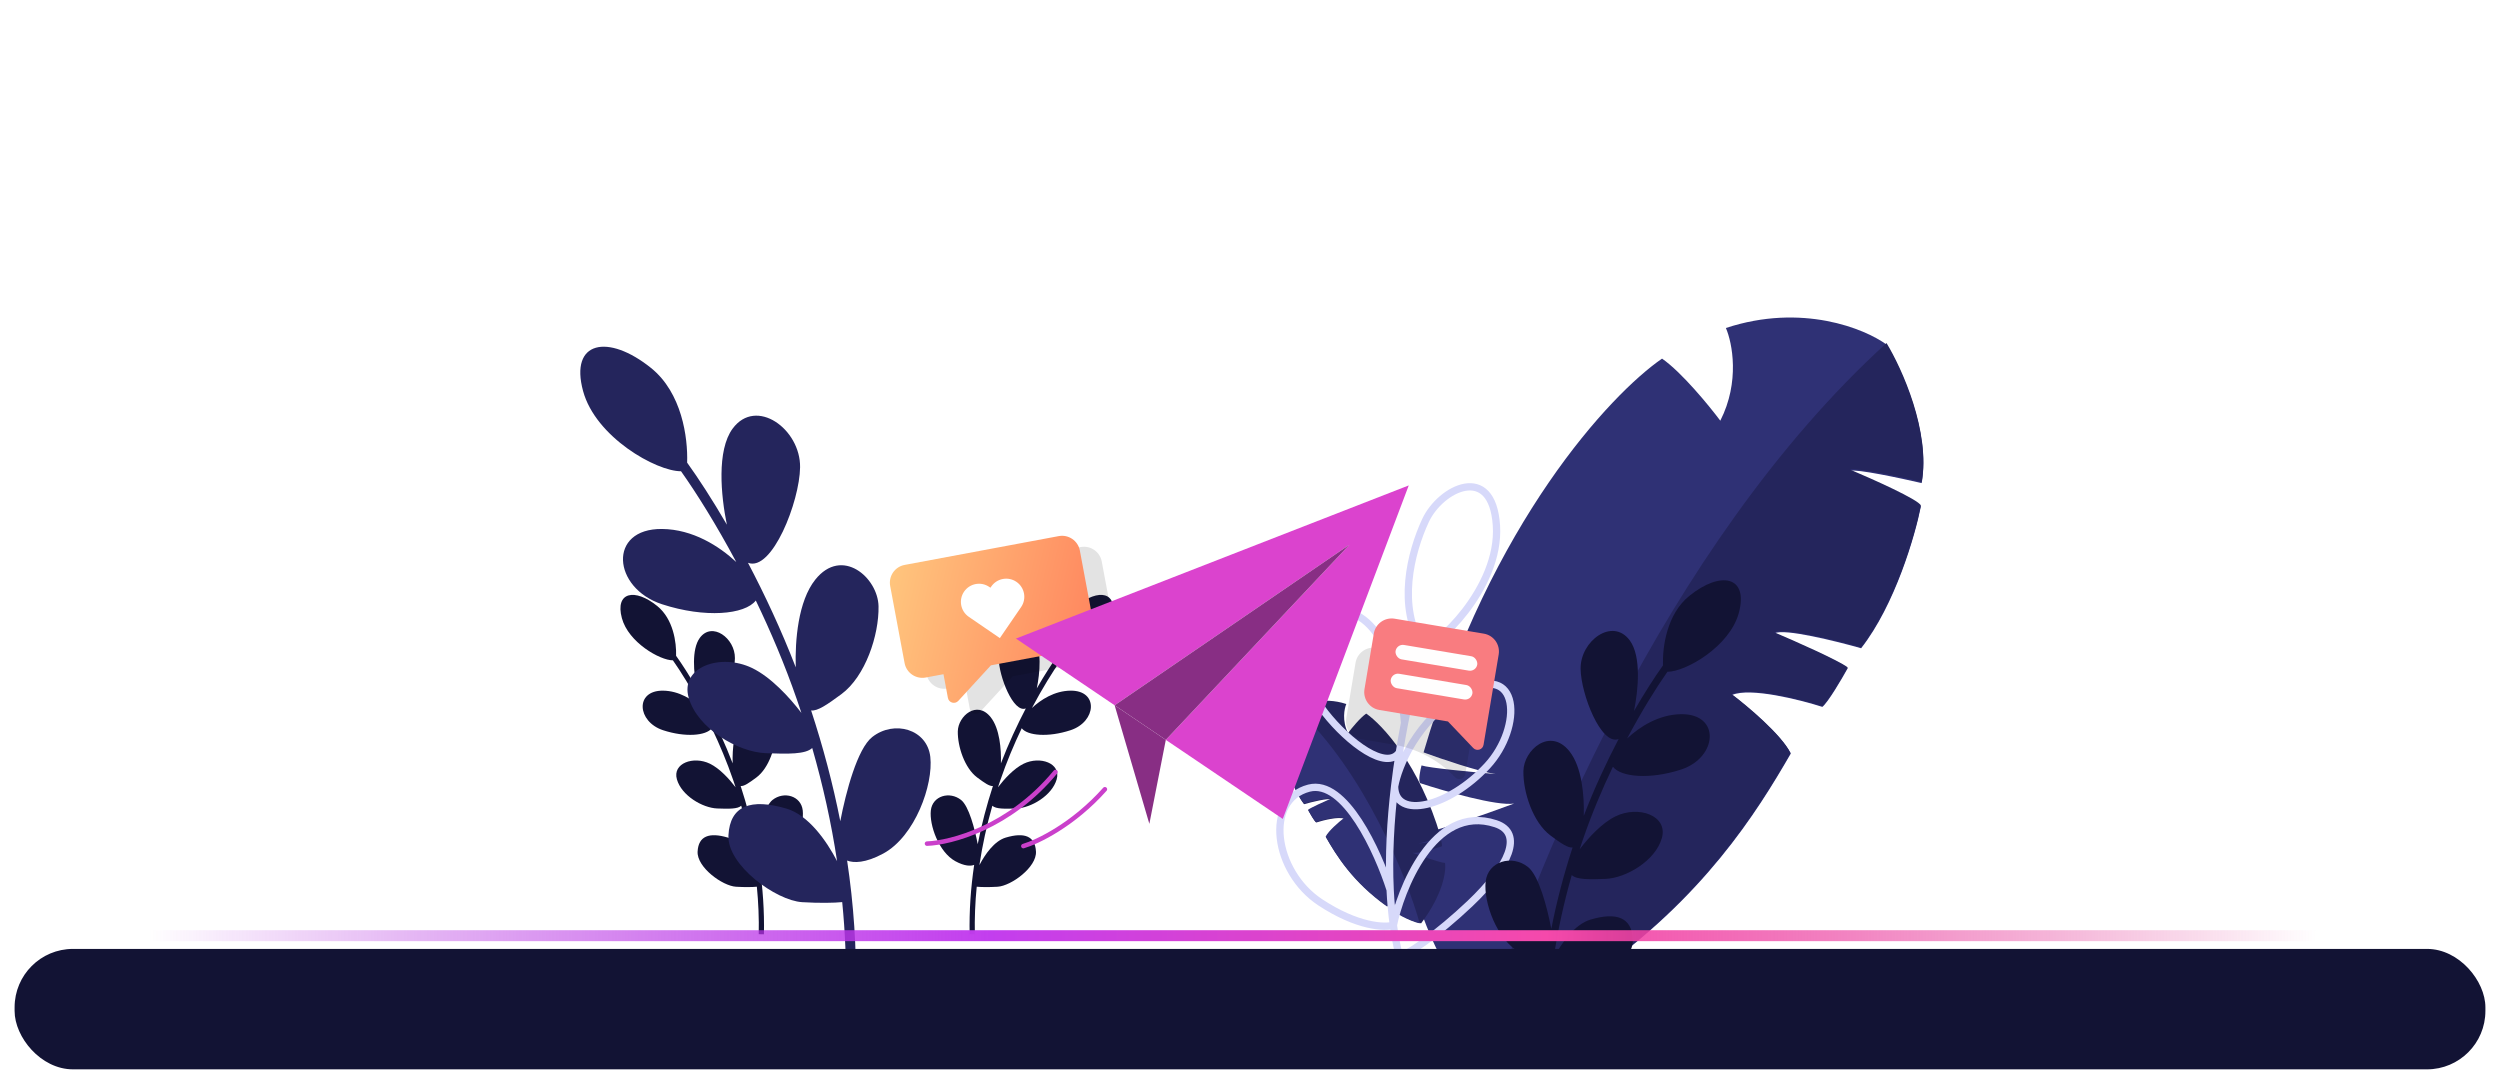 <svg width="685" height="297" viewBox="0 0 685 297" fill="none" xmlns="http://www.w3.org/2000/svg">
<path d="M290.625 180.93C288.433 184.045 285.61 188.581 282.743 193.998C285.167 191.723 288.933 189.282 293.336 189.239C301.097 189.164 300.426 197.742 293.336 200.075C287.192 202.096 281.513 201.575 279.953 199.539C277.839 203.966 275.805 208.786 274.096 213.776C273.998 214.062 273.901 214.35 273.804 214.638C273.684 214.997 273.565 215.356 273.448 215.716C275.156 213.464 277.798 210.561 280.486 209.255C284.977 207.073 290.798 209.105 289.529 213.545C288.261 217.984 282.514 221.37 278.484 221.521C275.362 221.638 272.868 221.69 271.902 220.771C270.377 226.119 269.175 231.562 268.354 237.057C269.857 234.133 272.441 230.426 275.573 229.497C280.648 227.992 283.634 229.046 283.857 233.335C284.081 237.624 277.066 242.741 273.334 242.967C270.831 243.118 268.727 243.072 267.622 242.956C267.197 247.279 267.016 251.624 267.108 255.97L265.68 256C265.546 249.63 265.988 243.267 266.921 236.976C265.983 237.344 264.31 237.356 261.766 235.969C257.214 233.486 254.602 226.036 255.05 222.048C255.497 218.06 260.199 216.705 263.334 219.188C265.463 220.875 267.091 227.092 267.897 231.311C268.954 225.914 270.359 220.585 272.059 215.367C271.136 215.477 269.78 214.54 267.737 213.018C264.304 210.459 262.363 204.515 262.438 200.376C262.513 196.237 267.662 191.722 271.469 196.538C273.909 199.626 274.37 205.27 274.253 209.16C276.321 203.763 278.701 198.648 281.071 194.108C277.641 195.454 273.7 185.31 273.633 180.36C273.558 174.867 279.902 170.201 283.26 174.791C285.55 177.92 284.931 184.452 284.082 188.618C286.173 184.992 288.143 181.943 289.752 179.689C289.633 176.054 290.506 169.63 294.903 166.063C301.023 161.096 306.545 162.15 304.605 169.373C302.82 176.018 294.152 180.944 290.625 180.93Z" fill="#121334"/>
<path d="M184.375 180.93C186.567 184.045 189.39 188.581 192.257 193.998C189.833 191.723 186.067 189.282 181.664 189.239C173.903 189.164 174.574 197.742 181.664 200.075C187.808 202.096 193.487 201.575 195.047 199.539C197.161 203.966 199.195 208.786 200.904 213.776C201.002 214.062 201.099 214.35 201.196 214.638C201.316 214.997 201.435 215.356 201.552 215.716C199.844 213.464 197.202 210.561 194.514 209.255C190.023 207.073 184.202 209.105 185.471 213.545C186.739 217.984 192.486 221.37 196.516 221.521C199.638 221.638 202.132 221.69 203.098 220.771C204.623 226.119 205.825 231.562 206.646 237.057C205.143 234.133 202.559 230.426 199.427 229.497C194.352 227.992 191.366 229.046 191.143 233.335C190.919 237.624 197.934 242.741 201.666 242.967C204.169 243.118 206.273 243.072 207.378 242.956C207.803 247.279 207.984 251.624 207.892 255.97L209.32 256C209.454 249.63 209.012 243.267 208.079 236.976C209.017 237.344 210.69 237.356 213.234 235.969C217.786 233.486 220.398 226.036 219.95 222.048C219.503 218.06 214.801 216.705 211.666 219.188C209.537 220.875 207.909 227.092 207.103 231.311C206.046 225.914 204.641 220.585 202.941 215.367C203.864 215.477 205.22 214.54 207.263 213.018C210.696 210.459 212.637 204.515 212.562 200.376C212.487 196.237 207.338 191.722 203.531 196.538C201.091 199.626 200.63 205.27 200.747 209.16C198.679 203.763 196.299 198.648 193.929 194.108C197.359 195.454 201.3 185.31 201.367 180.36C201.442 174.867 195.098 170.201 191.74 174.791C189.45 177.92 190.069 184.452 190.918 188.618C188.827 184.992 186.857 181.943 185.248 179.689C185.367 176.054 184.494 169.63 180.097 166.063C173.977 161.096 168.455 162.15 170.395 169.373C172.18 176.018 180.848 180.944 184.375 180.93Z" fill="#121334"/>
<path d="M186.6 129.124C190.808 135.054 196.228 143.685 201.734 153.996C197.08 149.666 189.848 145.02 181.396 144.939C166.493 144.796 167.783 161.122 181.396 165.562C193.192 169.409 204.096 168.417 207.089 164.543C211.149 172.967 215.054 182.141 218.335 191.639C218.523 192.183 218.71 192.73 218.895 193.279C219.126 193.961 219.354 194.645 219.58 195.33C216.301 191.045 211.228 185.52 206.068 183.034C197.444 178.881 186.268 182.748 188.704 191.198C191.14 199.648 202.173 206.092 209.911 206.379C215.904 206.601 220.694 206.701 222.549 204.952C225.477 215.129 227.784 225.489 229.361 235.947C226.474 230.383 221.514 223.328 215.499 221.56C205.755 218.695 200.024 220.7 199.594 228.864C199.164 237.027 212.633 246.766 219.798 247.195C224.605 247.484 228.644 247.395 230.766 247.175C231.582 255.403 231.928 263.672 231.753 271.943L234.495 272C234.752 259.877 233.904 247.767 232.111 235.793C233.913 236.494 237.124 236.517 242.008 233.876C250.749 229.15 255.765 214.972 254.905 207.381C254.045 199.791 245.018 197.213 238.999 201.939C234.912 205.149 231.786 216.982 230.238 225.011C228.209 214.74 225.511 204.598 222.247 194.666C224.019 194.875 226.622 193.093 230.545 190.195C237.136 185.326 240.862 174.012 240.719 166.135C240.576 158.258 230.688 149.665 223.38 158.831C218.696 164.707 217.809 175.45 218.035 182.853C214.063 172.581 209.495 162.846 204.944 154.205C211.529 156.766 219.096 137.461 219.225 128.04C219.368 117.585 207.188 108.705 200.74 117.442C196.345 123.397 197.532 135.829 199.162 143.757C195.148 136.856 191.366 131.052 188.275 126.763C188.505 119.845 186.828 107.619 178.386 100.829C166.636 91.376 156.033 93.381 159.758 107.13C163.185 119.777 179.828 129.152 186.6 129.124Z" fill="#24255C"/>
<path d="M516.925 94.418C521.142 101.339 528.969 118.618 526.543 132.371C520.692 131.01 508.587 128.433 506.978 129.019C513.174 131.627 525.714 137.237 526.311 138.816C524.729 146.8 519.241 165.739 509.949 177.623C503.143 175.686 488.882 172.153 486.287 173.517C491.917 175.907 503.8 181.164 506.29 183.071C504.614 186.1 500.874 192.465 499.324 193.688C493.165 191.715 479.599 188.299 474.605 190.416C478.907 193.664 488.144 201.425 490.669 206.492C481.315 222.693 466.768 246.009 436.512 267.141C434.122 266.465 428.601 265.412 427.186 264.251C429.061 266.187 433.093 269.269 434.505 269.294C429.499 272.388 417.09 279.899 407.21 282C387.692 256.182 385.088 235.979 386.225 229.104C391.562 228.538 407.546 222.913 414.871 220.172C410.156 220.93 395.741 216.76 389.122 214.581C388.556 213.889 389.138 211.058 389.5 209.729C391.543 210.409 402.946 211.508 409.792 212.095C404.934 211.342 394.997 207.971 390.056 206.159C408.496 143.115 441.303 107.959 455.402 98.261C460.776 101.991 468.281 111.156 471.362 115.272C476.788 104.617 474.643 93.899 472.893 89.872C493.719 83.008 510.925 90.043 516.925 94.418Z" fill="#2F3175"/>
<path d="M516.907 94C455.868 149.472 418.203 242.447 407 282C416.897 279.895 429.328 272.367 434.343 269.265C432.928 269.241 428.89 266.152 427.011 264.211C428.428 265.375 433.959 266.43 436.354 267.108C466.662 245.928 481.235 222.561 490.605 206.324C488.076 201.246 478.823 193.467 474.513 190.212C479.516 188.09 493.106 191.514 499.276 193.491C500.829 192.266 504.575 185.886 506.253 182.85C503.759 180.939 491.855 175.67 486.215 173.275C488.815 171.908 503.101 175.449 509.919 177.39C519.228 165.48 524.725 146.499 526.31 138.497C525.712 136.915 513.15 131.291 506.943 128.677C508.554 128.091 520.681 130.673 526.543 132.037C528.972 118.253 521.132 100.936 516.907 94Z" fill="#24255C"/>
<path d="M355.144 194.321C353.828 196.485 351.386 201.891 352.142 206.193C353.969 205.767 357.746 204.961 358.248 205.144C356.315 205.96 352.401 207.715 352.215 208.209C352.709 210.707 354.421 216.631 357.321 220.349C359.445 219.743 363.895 218.638 364.705 219.064C362.948 219.812 359.24 221.456 358.463 222.053C358.986 223.001 360.153 224.992 360.636 225.374C362.558 224.757 366.792 223.688 368.35 224.351C367.008 225.367 364.125 227.795 363.337 229.38C366.256 234.448 370.796 241.741 380.237 248.352C380.983 248.14 382.706 247.811 383.148 247.448C382.562 248.053 381.304 249.017 380.864 249.025C382.426 249.993 386.298 252.343 389.381 253C395.472 244.924 396.285 238.604 395.93 236.453C394.264 236.276 389.277 234.516 386.991 233.659C388.462 233.896 392.96 232.592 395.026 231.91C395.202 231.693 395.021 230.808 394.908 230.392C394.27 230.605 390.712 230.949 388.575 231.132C390.091 230.897 393.192 229.842 394.734 229.275C388.98 209.554 378.742 198.556 374.343 195.523C372.666 196.689 370.324 199.557 369.362 200.844C367.669 197.511 368.338 194.158 368.885 192.899C362.385 190.751 357.016 192.952 355.144 194.321Z" fill="#24255C"/>
<path d="M355.112 194C373.932 211.409 385.546 240.587 389 253C385.948 252.339 382.115 249.977 380.569 249.003C381.005 248.996 382.251 248.026 382.83 247.417C382.393 247.783 380.688 248.114 379.949 248.326C370.604 241.68 366.111 234.346 363.222 229.251C364.002 227.657 366.855 225.216 368.183 224.194C366.641 223.528 362.451 224.603 360.548 225.223C360.069 224.839 358.915 222.837 358.397 221.884C359.166 221.284 362.836 219.631 364.575 218.879C363.774 218.45 359.369 219.561 357.267 220.17C354.396 216.432 352.702 210.476 352.213 207.964C352.397 207.468 356.271 205.703 358.184 204.883C357.687 204.699 353.948 205.509 352.141 205.937C351.392 201.611 353.809 196.177 355.112 194Z" fill="#2F3175"/>
<path d="M389.866 177.267C392.845 178.028 411.147 161.325 410.02 143.988C408.893 126.65 394.691 133.828 390.597 142.607C386.503 151.387 382.751 166.402 389.866 177.267ZM389.866 177.267C388.244 182.69 386.428 189.915 384.846 198.101M382.12 215.507C383.067 210.09 388.119 197.4 400.758 189.97C416.558 180.683 417.324 199.242 407.515 209.842C396.965 221.244 382.242 224.66 382.12 215.507ZM382.12 215.507C382.498 212.323 382.94 209.189 383.427 206.14M382.12 215.507C381.015 224.821 380.454 234.554 380.899 243.799M384.846 198.101C384.345 200.693 383.867 203.382 383.427 206.14M384.846 198.101C384.132 188.35 379.697 168.553 367.669 167.371C352.635 165.893 356.511 186.943 363.048 195.269C369.584 203.595 379.986 211.283 383.427 206.14M380.899 243.799C377.593 233.452 368.515 213.398 358.657 215.949C346.336 219.139 349.027 238.841 361.742 247.228C371.914 253.937 379.345 254.221 381.789 253.524M380.899 243.799C381.059 247.117 381.348 250.373 381.789 253.524M381.789 253.524C383.582 244.476 392.61 220.005 409.825 225.7C417.532 228.25 413.57 237.347 402.735 247.616C394.254 255.655 384.626 262.616 383.349 261.704M381.789 253.524C382.183 256.345 382.698 259.081 383.349 261.704M383.349 261.704C384.408 265.967 385.826 269.929 387.67 273.46" stroke="#D7D9FA" stroke-width="2" stroke-linecap="round" stroke-linejoin="round"/>
<path d="M456.875 184.067C453.806 188.423 449.854 194.763 445.84 202.337C449.233 199.156 454.507 195.744 460.67 195.684C471.536 195.579 470.596 207.572 460.67 210.834C452.069 213.66 444.118 212.931 441.935 210.085C438.974 216.273 436.128 223.012 433.735 229.989C433.598 230.389 433.462 230.791 433.326 231.194C433.158 231.695 432.992 232.197 432.827 232.7C435.218 229.553 438.917 225.494 442.68 223.668C448.968 220.618 457.117 223.458 455.341 229.665C453.565 235.872 445.52 240.606 439.877 240.817C435.507 240.98 432.015 241.053 430.662 239.769C428.527 247.245 426.845 254.855 425.695 262.537C427.8 258.45 431.417 253.267 435.803 251.968C442.908 249.864 447.087 251.337 447.4 257.334C447.714 263.33 437.892 270.484 432.668 270.8C429.163 271.012 426.218 270.946 424.67 270.785C424.075 276.829 423.823 282.903 423.951 288.979L421.951 289.021C421.764 280.115 422.383 271.219 423.69 262.424C422.376 262.939 420.035 262.956 416.473 261.016C410.099 257.544 406.443 247.129 407.069 241.553C407.696 235.977 414.279 234.084 418.667 237.555C421.648 239.913 423.927 248.606 425.055 254.504C426.535 246.958 428.503 239.508 430.882 232.213C429.591 232.366 427.692 231.057 424.832 228.929C420.025 225.352 417.309 217.041 417.413 211.254C417.518 205.468 424.727 199.156 430.056 205.889C433.472 210.205 434.119 218.097 433.954 223.535C436.85 215.99 440.181 208.838 443.499 202.491C438.698 204.373 433.18 190.191 433.086 183.27C432.982 175.59 441.863 169.068 446.564 175.485C449.769 179.86 448.903 188.992 447.715 194.816C450.642 189.747 453.4 185.483 455.653 182.332C455.486 177.251 456.709 168.27 462.864 163.282C471.432 156.338 479.164 157.811 476.447 167.911C473.948 177.201 461.813 184.088 456.875 184.067Z" fill="#121334"/>
<path fill-rule="evenodd" clip-rule="evenodd" d="M253.872 157.787C251.181 158.29 249.408 160.879 249.911 163.569L253.857 184.682C254.36 187.373 256.949 189.146 259.64 188.643L301.865 180.75C304.556 180.247 306.33 177.658 305.827 174.967L301.88 153.855C301.377 151.164 298.788 149.39 296.097 149.893L253.872 157.787ZM264.513 187.733L265.727 194.229C265.977 195.567 267.648 196.046 268.568 195.043L277.505 185.304L264.513 187.733Z" fill="black" fill-opacity="0.11"/>
<path fill-rule="evenodd" clip-rule="evenodd" d="M247.872 154.787C245.181 155.29 243.408 157.879 243.911 160.569L247.857 181.682C248.36 184.373 250.949 186.146 253.64 185.643L295.865 177.75C298.556 177.247 300.33 174.658 299.827 171.967L295.88 150.855C295.377 148.164 292.788 146.39 290.097 146.893L247.872 154.787ZM258.513 184.733L259.727 191.229C259.977 192.567 261.648 193.046 262.568 192.043L271.505 182.304L258.513 184.733Z" fill="url(#paint001_linear)"/>
<path d="M272.67 167.937L269.864 172.033L273.96 174.84L276.767 170.743L272.67 167.937ZM271.06 160.815C268.797 159.265 265.707 159.842 264.157 162.105C262.607 164.368 263.185 167.458 265.447 169.008L271.06 160.815ZM279.792 166.327C281.342 164.064 280.764 160.973 278.501 159.424C276.239 157.874 273.148 158.451 271.598 160.714L279.792 166.327ZM275.476 163.84L271.06 160.815L265.447 169.008L269.864 172.033L275.476 163.84ZM271.598 160.714L268.573 165.13L276.767 170.743L279.792 166.327L271.598 160.714Z" fill="white"/>
<g filter="url(#filter0_d)">
<path fill-rule="evenodd" clip-rule="evenodd" d="M377.131 173.525C374.431 173.073 371.875 174.895 371.423 177.594L368.87 192.823C368.418 195.523 370.239 198.079 372.939 198.531L381.842 200.023C388.268 201.101 394.172 204.233 398.666 208.95V208.95C399.605 209.936 401.267 209.427 401.492 208.084L402.269 203.446C402.269 203.446 402.269 203.446 402.269 203.446V203.446C402.269 203.446 402.269 203.446 402.269 203.446L405.641 183.33C406.094 180.63 404.272 178.075 401.572 177.622L377.131 173.525Z" fill="black" fill-opacity="0.11"/>
</g>
<path fill-rule="evenodd" clip-rule="evenodd" d="M382.13 169.525C379.43 169.073 376.875 170.895 376.422 173.594L373.87 188.823C373.417 191.523 375.239 194.079 377.939 194.531L396.741 197.683L403.666 204.95C404.605 205.936 406.266 205.427 406.491 204.084L407.269 199.446L407.269 199.446L410.641 179.33C411.093 176.63 409.271 174.075 406.572 173.622L382.13 169.525Z" fill="#F97C80"/>
<rect x="382.719" y="176.389" width="22.686" height="4.003" rx="2.002" transform="rotate(9.515 382.719 176.389)" fill="#FFFEFE"/>
<rect x="381.395" y="184.285" width="22.686" height="4.003" rx="2.002" transform="rotate(9.515 381.395 184.285)" fill="#FFFEFE"/>
<path d="M254 231.155C260.544 230.93 276.745 226.687 289.2 211.524" stroke="#CA40CB" stroke-width="1.241" stroke-linecap="round" stroke-linejoin="round"/>
<path d="M280.4 231.829C284.236 230.701 294.074 226.007 302.739 216.26" stroke="#CA40CB" stroke-width="1.241" stroke-linecap="round" stroke-linejoin="round"/>
<path d="M386 133L278.369 174.969L305.409 193.246L369.754 149.246L319.43 202.723L351.477 224.385L386 133Z" fill="#DB43CE"/>
<path d="M369.754 149.246L305.409 193.246L319.43 202.723L369.754 149.246Z" fill="#882E84"/>
<path d="M305.409 193.246L314.923 225.739L319.43 202.723L305.409 193.246Z" fill="#882E84"/>
<g filter="url(#filter1_d)">
<rect x="4" y="256" width="677" height="33" rx="16" fill="#121334"/>
</g>
<g filter="url(#filter2_f)">
<path d="M666 256.376H19" stroke="url(#paint0001_linear)" stroke-width="3"/>
</g>
<defs>
<filter id="filter0_d" x="293" y="102.706" width="187.461" height="185.01" filterUnits="userSpaceOnUse" color-interpolation-filters="sRGB">
<feFlood flood-opacity="0" result="BackgroundImageFix"/>
<feColorMatrix in="SourceAlpha" type="matrix" values="0 0 0 0 0 0 0 0 0 0 0 0 0 0 0 0 0 0 127 0"/>
<feOffset dy="4"/>
<feGaussianBlur stdDeviation="37"/>
<feColorMatrix type="matrix" values="0 0 0 0 0 0 0 0 0 0 0 0 0 0 0 0 0 0 0.25 0"/>
<feBlend mode="normal" in2="BackgroundImageFix" result="effect1_dropShadow"/>
<feBlend mode="normal" in="SourceGraphic" in2="effect1_dropShadow" result="shape"/>
</filter>
<filter id="filter1_d" x="0" y="256" width="685" height="41" filterUnits="userSpaceOnUse" color-interpolation-filters="sRGB">
<feFlood flood-opacity="0" result="BackgroundImageFix"/>
<feColorMatrix in="SourceAlpha" type="matrix" values="0 0 0 0 0 0 0 0 0 0 0 0 0 0 0 0 0 0 127 0"/>
<feOffset dy="4"/>
<feGaussianBlur stdDeviation="2"/>
<feColorMatrix type="matrix" values="0 0 0 0 0 0 0 0 0 0 0 0 0 0 0 0 0 0 0.25 0"/>
<feBlend mode="normal" in2="BackgroundImageFix" result="effect1_dropShadow"/>
<feBlend mode="normal" in="SourceGraphic" in2="effect1_dropShadow" result="shape"/>
</filter>
<filter id="filter2_f" x="18" y="253.876" width="649" height="5" filterUnits="userSpaceOnUse" color-interpolation-filters="sRGB">
<feFlood flood-opacity="0" result="BackgroundImageFix"/>
<feBlend mode="normal" in="SourceGraphic" in2="BackgroundImageFix" result="shape"/>
<feGaussianBlur stdDeviation="0.5" result="effect1_foregroundBlur"/>
</filter>
<linearGradient id="paint001_linear" x1="298.348" y1="167.461" x2="243" y2="154.244" gradientUnits="userSpaceOnUse">
<stop stop-color="#FF855E"/>
<stop offset="0" stop-color="#FF8960"/>
<stop offset="1" stop-color="#FFC77E"/>
</linearGradient>
<linearGradient id="paint0001_linear" x1="40.599" y1="257.952" x2="643.9" y2="259.162" gradientUnits="userSpaceOnUse">
<stop stop-color="#A109D5" stop-opacity="0"/>
<stop offset="0.382" stop-color="#C33EEE"/>
<stop offset="0.635" stop-color="#F549AB"/>
<stop offset="0.985" stop-color="#D8147F" stop-opacity="0"/>
</linearGradient>
</defs>
</svg>
